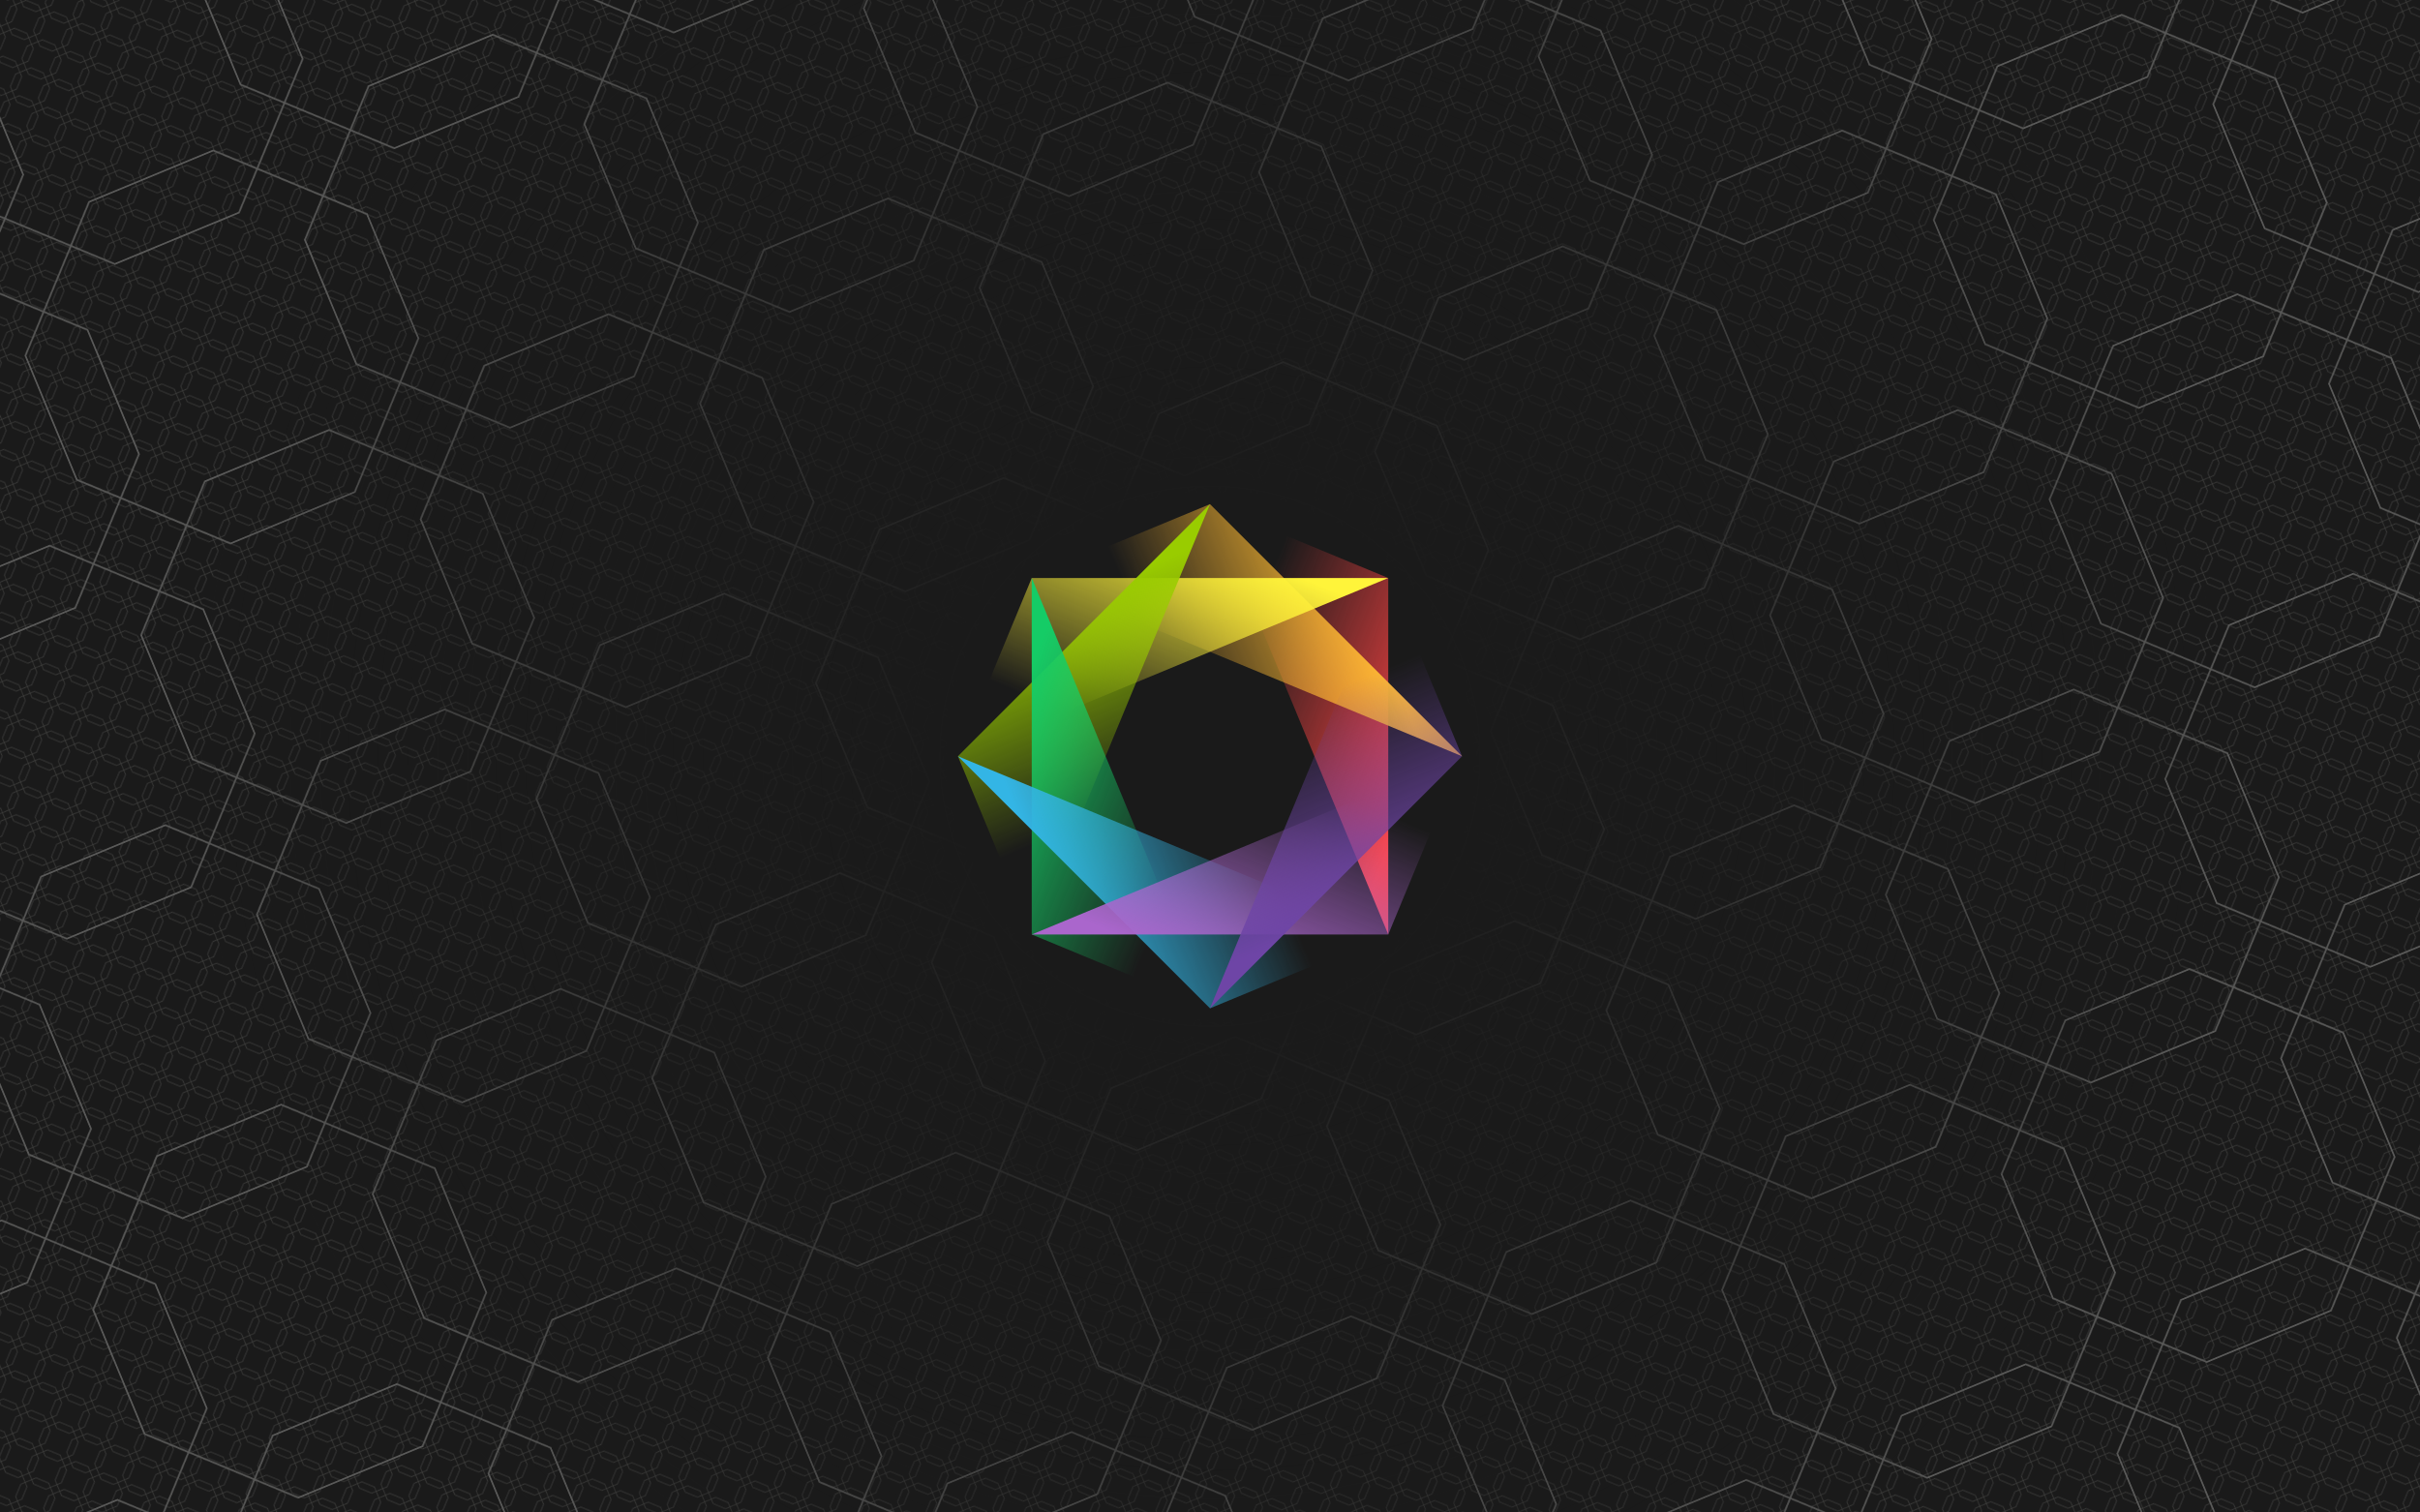 <svg xmlns="http://www.w3.org/2000/svg" width="2880" height="1800" viewBox="-1440 -900 2880 1800">
          <defs>
            <pattern id="bg" width="36" height="36" patternUnits="userSpaceOnUse" patternTransform="rotate(22.5)">
              <path d="
  M 6 0
  l 4 4
  l 16 0
  l 4 -4
  l 6 6
  l -4 4
  l 0 16
  l 4 4
  l -6 6
  l -4 -4
  l -16 0
  l -4 4
  l -6 -6
  l 4 -4
  l 0 -16
  l -4 -4
  z
  " stroke="#3a3a39" stroke-width="1" fill="none"/>
            </pattern>
            <pattern id="bg-large" width="360" height="360" patternUnits="userSpaceOnUse" patternTransform="rotate(-22.5)">
              <path d="
  M 60 0
  l 40 40
  l 160 0
  l 40 -40
  l 60 60
  l -40 40
  l 0 160
  l 40 40
  l -60 60
  l -40 -40
  l -160 0
  l -40 40
  l -60 -60
  l 40 -40
  l 0 -160
  l -40 -40
  z
  " stroke="#595958" stroke-width="2" fill="none"/>
            </pattern>
            <radialGradient id="accent-bg">
              <stop offset="25%" stop-color="#1a1a1a"/>
              <stop offset="100%" stop-color="#1a1a1a" stop-opacity="0"/>
            </radialGradient>
            <linearGradient id="fill-0" x1="0" y1="0" x2="1" y2="1"><stop offset="25%" stop-color="#ff4444" stop-opacity="0"/><stop offset="90%" stop-color="#ff4444"/></linearGradient>
<linearGradient id="fill-1" x1="0" y1="0" x2="1" y2="1"><stop offset="25%" stop-color="#ffbb33" stop-opacity="0"/><stop offset="90%" stop-color="#ffbb33"/></linearGradient>
<linearGradient id="fill-2" x1="0" y1="0" x2="1" y2="1"><stop offset="25%" stop-color="#fff43a" stop-opacity="0"/><stop offset="90%" stop-color="#fff43a"/></linearGradient>
<linearGradient id="fill-3" x1="0" y1="0" x2="1" y2="1"><stop offset="25%" stop-color="#99cc00" stop-opacity="0"/><stop offset="90%" stop-color="#99cc00"/></linearGradient>
<linearGradient id="fill-4" x1="0" y1="0" x2="1" y2="1"><stop offset="25%" stop-color="#15cc66" stop-opacity="0"/><stop offset="90%" stop-color="#15cc66"/></linearGradient>
<linearGradient id="fill-5" x1="0" y1="0" x2="1" y2="1"><stop offset="25%" stop-color="#33b5e5" stop-opacity="0"/><stop offset="90%" stop-color="#33b5e5"/></linearGradient>
<linearGradient id="fill-6" x1="0" y1="0" x2="1" y2="1"><stop offset="25%" stop-color="#aa66cc" stop-opacity="0"/><stop offset="90%" stop-color="#aa66cc"/></linearGradient>
<linearGradient id="fill-7" x1="0" y1="0" x2="1" y2="1"><stop offset="25%" stop-color="#6e45a6" stop-opacity="0"/><stop offset="90%" stop-color="#6e45a6"/></linearGradient>
          </defs>
          <rect x="-1440" y="-900" width="2880" height="1800" fill="#1a1a1a" />
          <rect x="-1440" y="-900" width="2880" height="1800" fill="url(#bg)"/>
          <rect x="-1440" y="-900" width="2880" height="1800" fill="url(#bg-large)"/>
          <circle r="1200" fill="url(#accent-bg)"/>
          <path d="M 0 -300 L 212.13 -212.13 L 212.13 212.13 Z" stroke="#ff4444" stroke-width="0" fill="url(#fill-0)" transform="rotate(0)"/>
<path d="M 0 -300 L 212.13 -212.13 L 212.13 212.13 Z" stroke="#ffbb33" stroke-width="0" fill="url(#fill-1)" transform="rotate(-45)"/>
<path d="M 0 -300 L 212.13 -212.13 L 212.13 212.13 Z" stroke="#fff43a" stroke-width="0" fill="url(#fill-2)" transform="rotate(-90)"/>
<path d="M 0 -300 L 212.13 -212.13 L 212.13 212.13 Z" stroke="#99cc00" stroke-width="0" fill="url(#fill-3)" transform="rotate(-135)"/>
<path d="M 0 -300 L 212.13 -212.13 L 212.13 212.13 Z" stroke="#15cc66" stroke-width="0" fill="url(#fill-4)" transform="rotate(-180)"/>
<path d="M 0 -300 L 212.13 -212.13 L 212.13 212.13 Z" stroke="#33b5e5" stroke-width="0" fill="url(#fill-5)" transform="rotate(-225)"/>
<path d="M 0 -300 L 212.13 -212.13 L 212.13 212.13 Z" stroke="#aa66cc" stroke-width="0" fill="url(#fill-6)" transform="rotate(-270)"/>
<path d="M 0 -300 L 212.13 -212.13 L 212.13 212.13 Z" stroke="#6e45a6" stroke-width="0" fill="url(#fill-7)" transform="rotate(-315)"/>
        </svg>